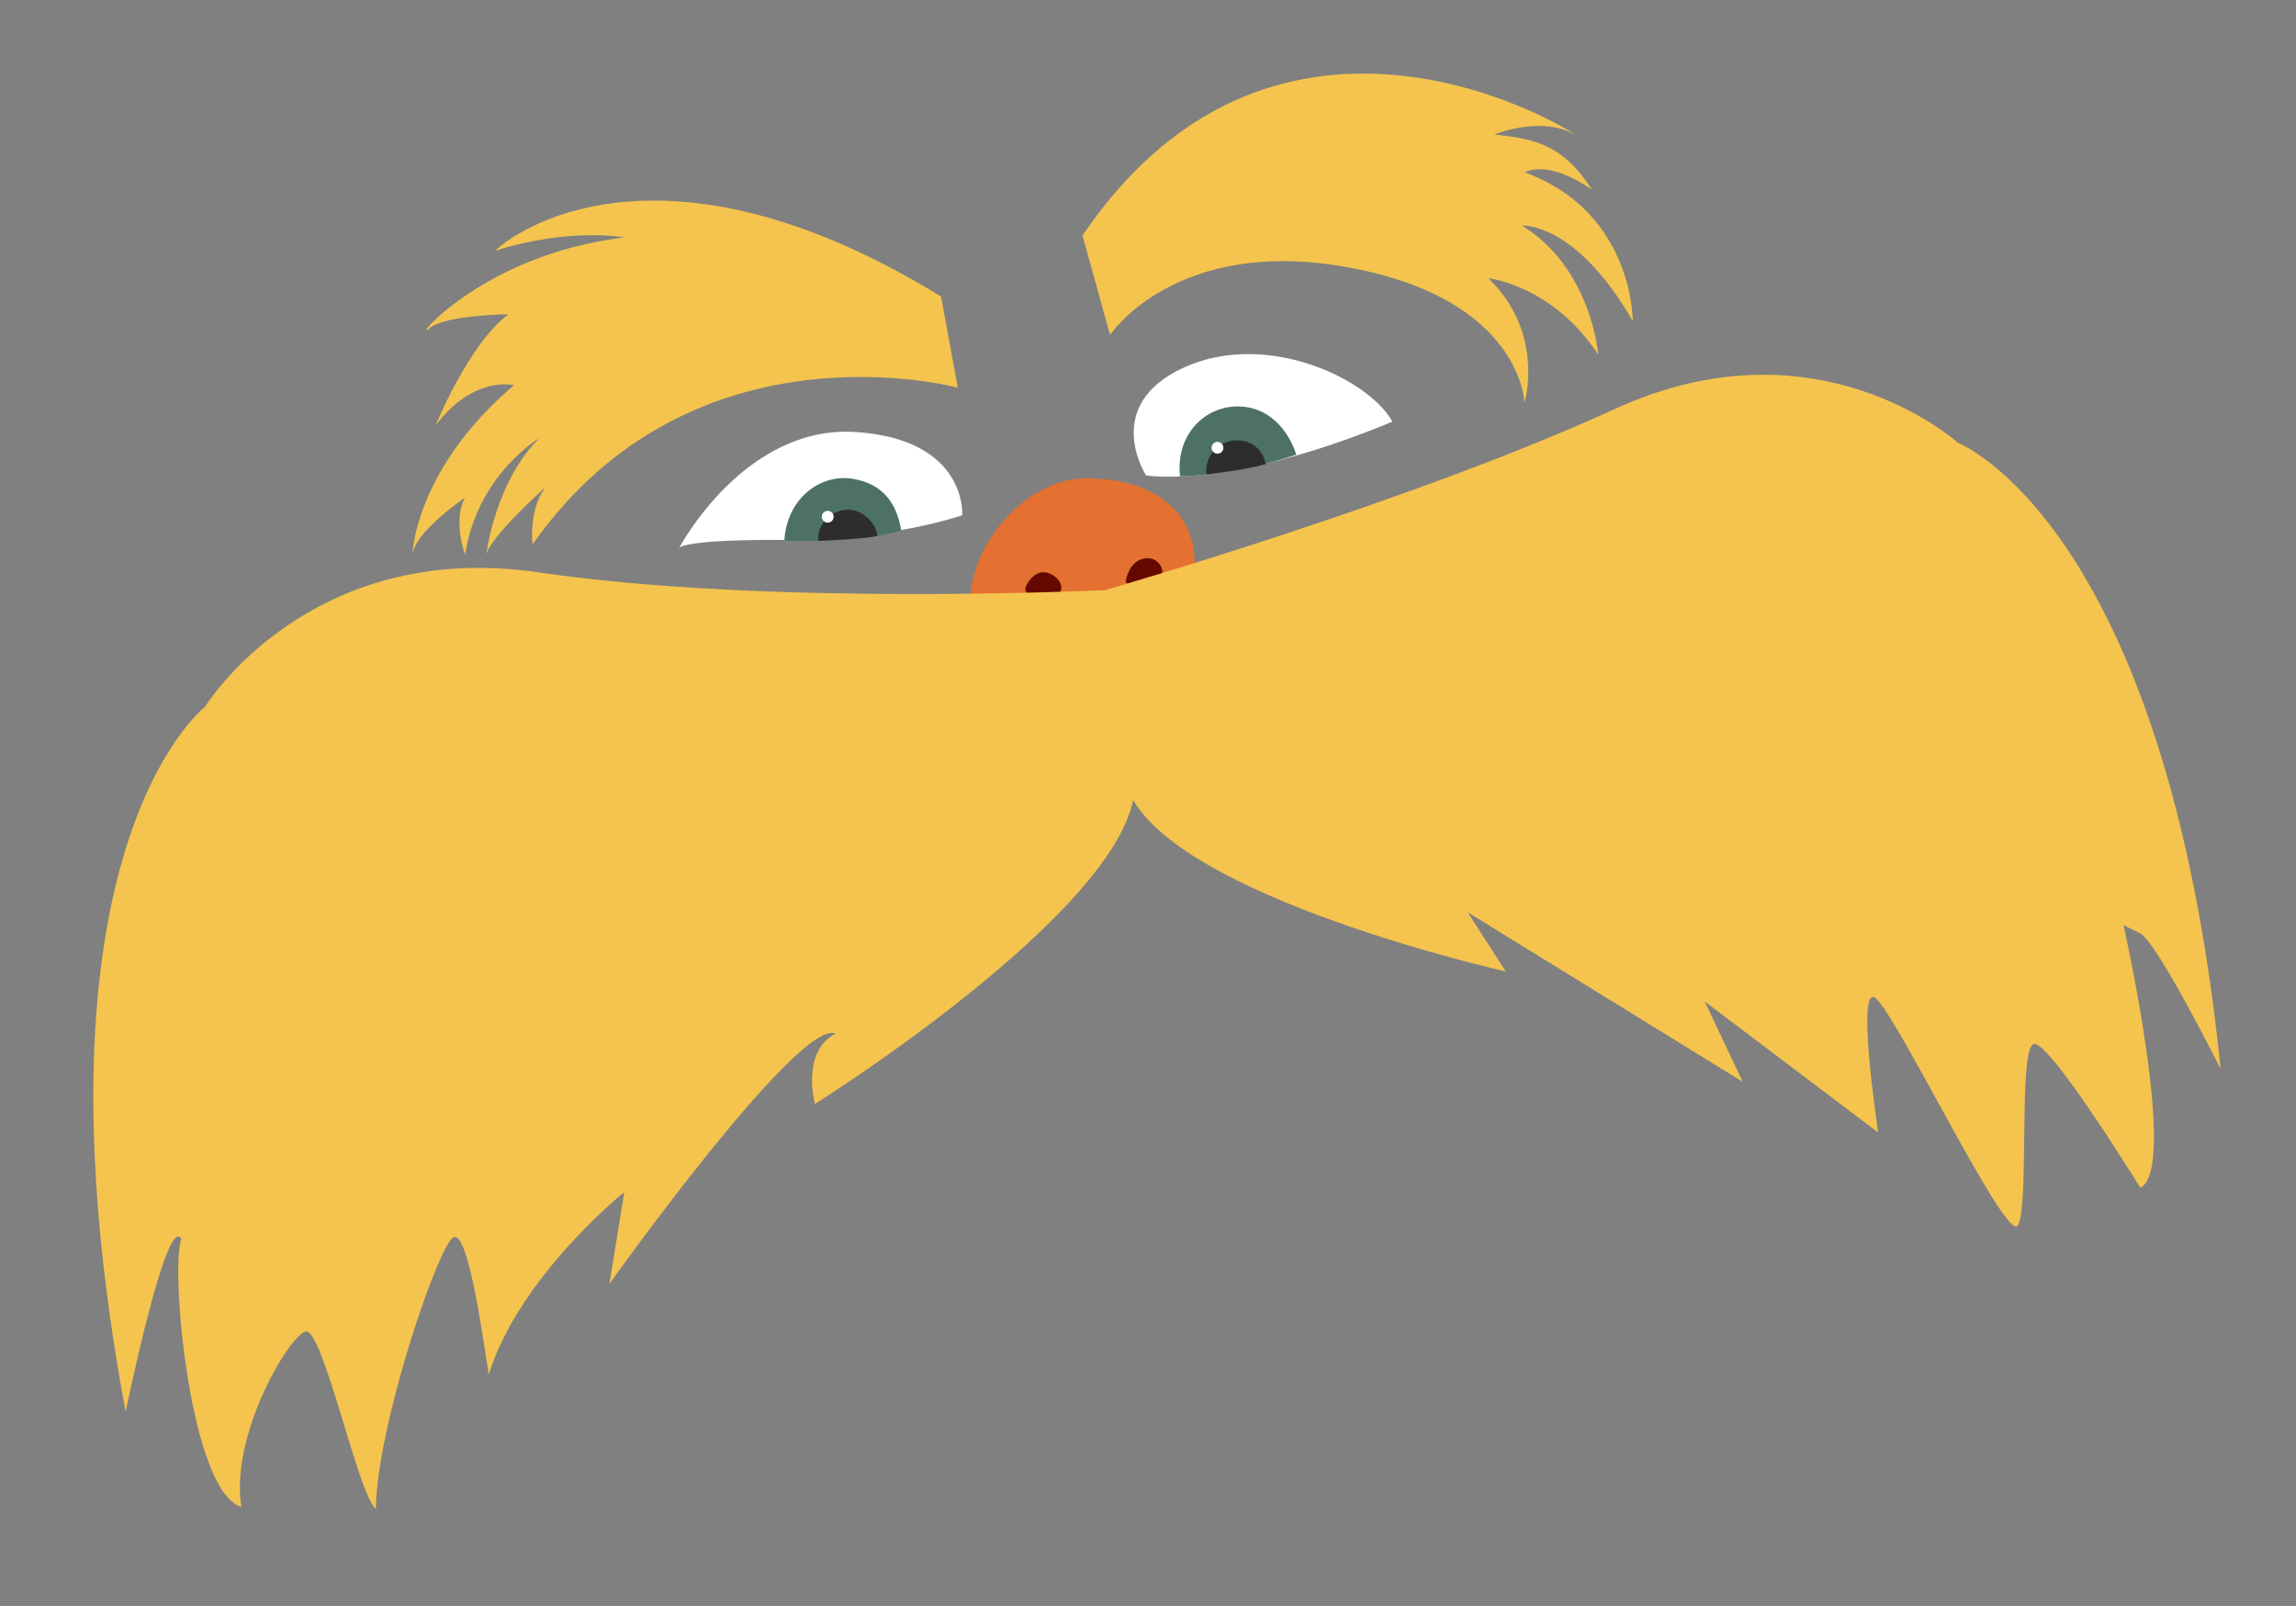 <?xml version="1.0" encoding="utf-8"?>
<!-- Generator: Adobe Illustrator 18.1.1, SVG Export Plug-In . SVG Version: 6.00 Build 0)  -->
<svg version="1.1" id="Layer_1" xmlns="http://www.w3.org/2000/svg" xmlns:xlink="http://www.w3.org/1999/xlink" x="0px" y="0px"
	 viewBox="0 0 466 326" enable-background="new 0 0 466 326" xml:space="preserve">
<rect x="0" y="0" width="466" height="326" fill="#808080" stroke="none"/>
<path fill="#FFFFFF" d="M137.8,111.3c0,0,13.2-25.1,35.9-23.6c22.7,1.5,21.6,16.9,21.6,16.9s-15,5.2-36.2,5
	C137.8,109.5,137.8,111.3,137.8,111.3z"/>
<path fill="#FFFFFF" d="M232.6,96.5c0,0-9.2-14.2,7.7-21.9s37.7,2.5,42.3,11C249,99.5,232.6,96.5,232.6,96.5z"/>
<path fill="#4E7167" d="M239.5,96.7c-0.9-8.6,5.1-14.2,11.7-14.2c6.3,0,10.3,4.8,11.9,9.8C250.3,96.6,239.5,96.7,239.5,96.7z"/>
<path fill="#2D2D2D" d="M256.9,94.2c-3.4,1.1-12,2.1-12,2.1c-0.5-3.1,1.7-6.2,5-6.8S256.2,90.7,256.9,94.2z"/>
<circle fill="#FFFFFF" cx="247.1" cy="90.9" r="1.2"/>
<path fill="#4E7167" d="M159.2,109.7c0.5-8.6,7.4-13.6,13.9-12.5c6.2,1,9,5.2,9.8,10.5C173.1,110.5,159.2,109.7,159.2,109.7z"/>
<path fill="#2D2D2D" d="M178.1,108.7c-0.5,0.6-12,1.1-12,1.1c-0.3-3.2,2.2-6,5.5-6.3C174.9,103.2,177.6,105.9,178.1,108.7z"/>
<circle fill="#FFFFFF" cx="168" cy="104.9" r="1.2"/>
<path fill="#E47031" d="M242.5,114.5c-18.5,10.1-45.6,7.7-45.6,7.7c0-11.7,11.3-25.1,23.6-25.1S242.5,102.8,242.5,114.5z"/>
<path fill="#650900" d="M211.3,116.2c-1.8,0.3-3.2,2.6-3.2,3.4c0,0.9,1.9,2.8,3.2,2.8s4.1-1.4,4.1-3.1S213.2,115.9,211.3,116.2z"/>
<path fill="#650900" d="M232.3,118.7c1.7-0.2,3.4-1.6,3.6-2.5s-1.1-3.4-3.8-2.8s-3.4,3.5-3.6,4.5
	C228.3,118.8,230.6,118.9,232.3,118.7z"/>
<path fill="#F4C44E" d="M223.9,119.9c0,0,62.7-18,103.9-36.9s69.6,6.9,69.6,6.9s42.1,16.3,53.3,127.1c0,0-12.9-25.8-16.3-27.5
	c-3.4-1.7-3.4-1.7-3.4-1.7s11.2,49.8,3.4,53.3c0,0-18-29.2-21.5-29.2c-3.4,0-0.9,33.5-3.4,36.9s-25.8-45.5-29.2-46.4
	c-3.4-0.9,0.9,27.5,0.9,27.5l-35.2-26.6l7.7,16.3l-55.8-34.4l7.7,12c0,0-67.1-15-76.5-36.5L223.9,119.9z"/>
<path fill="#F4C44E" d="M224,119.8c0,0-67.8,3.3-114.6-3.6c-46.9-6.9-67.8,27.3-67.8,27.3S4.2,172.2,25.5,286.6
	c0,0,8.3-40.5,11.3-35.1c-2.3,6,1.8,51.4,12.2,54.4c-2.4-14.2,9.5-34.6,13-35.6s10.7,33.3,14.3,36c0.1-16.4,12.5-53.2,15.7-55.1
	c3.2-1.9,6.5,24,7.2,27.8c6.2-19.9,27.5-37,27.5-37l-3,18.6c0,0,38.4-53.9,45.9-50.8c-7.1,3.7-4.2,14.3-4.2,14.3
	s61.6-38.6,64.8-62.9L224,119.8z"/>
<path fill="#F4C44E" d="M219.7,47.8l5.6,20.2c0,0,13.3-20.2,48.5-13.7s35.6,27.5,35.6,27.5s4.3-14.1-7.3-25.3
	c0,0,12.9,1.3,22.3,15.5c0,0-1.4-17.6-15.5-26.2c0,0,10.9-0.8,22.5,19.4c0,0,0.2-22.1-21.9-30.2c0,0,4.3-2.9,13.6,3.5
	c-5.9-9.2-11.6-10.3-19.8-11.2c0,0,9.4-3.9,16.3,0C319.8,27.1,259.7-11.1,219.7,47.8z"/>
<path fill="#F4C44E" d="M191,60.2l3.4,18.5c0,0-53.7-14.6-86.3,31.8c0,0-0.9-6.9,2.6-11.6c0,0-11.2,10-12,13.7
	c0,0,1.7-14.6,10.7-23.6c0,0-12.5,7.3-15,23.6c0,0-2.6-6.9,0-11.6c0,0-10.2,6.9-10.7,11.6c0,0,0.4-17.2,20.6-34.4
	c0,0-8.2-2.1-15.9,8.2c0,0,6.7-16.6,14.8-22.6c0,0-12.7,0.1-16,2.8c-4.1,3.5,10.3-14.9,39.5-18.4c0,0-11-2.1-26.2,2.7
	C106.8,45,137,27,191,60.2z"/>
</svg>
